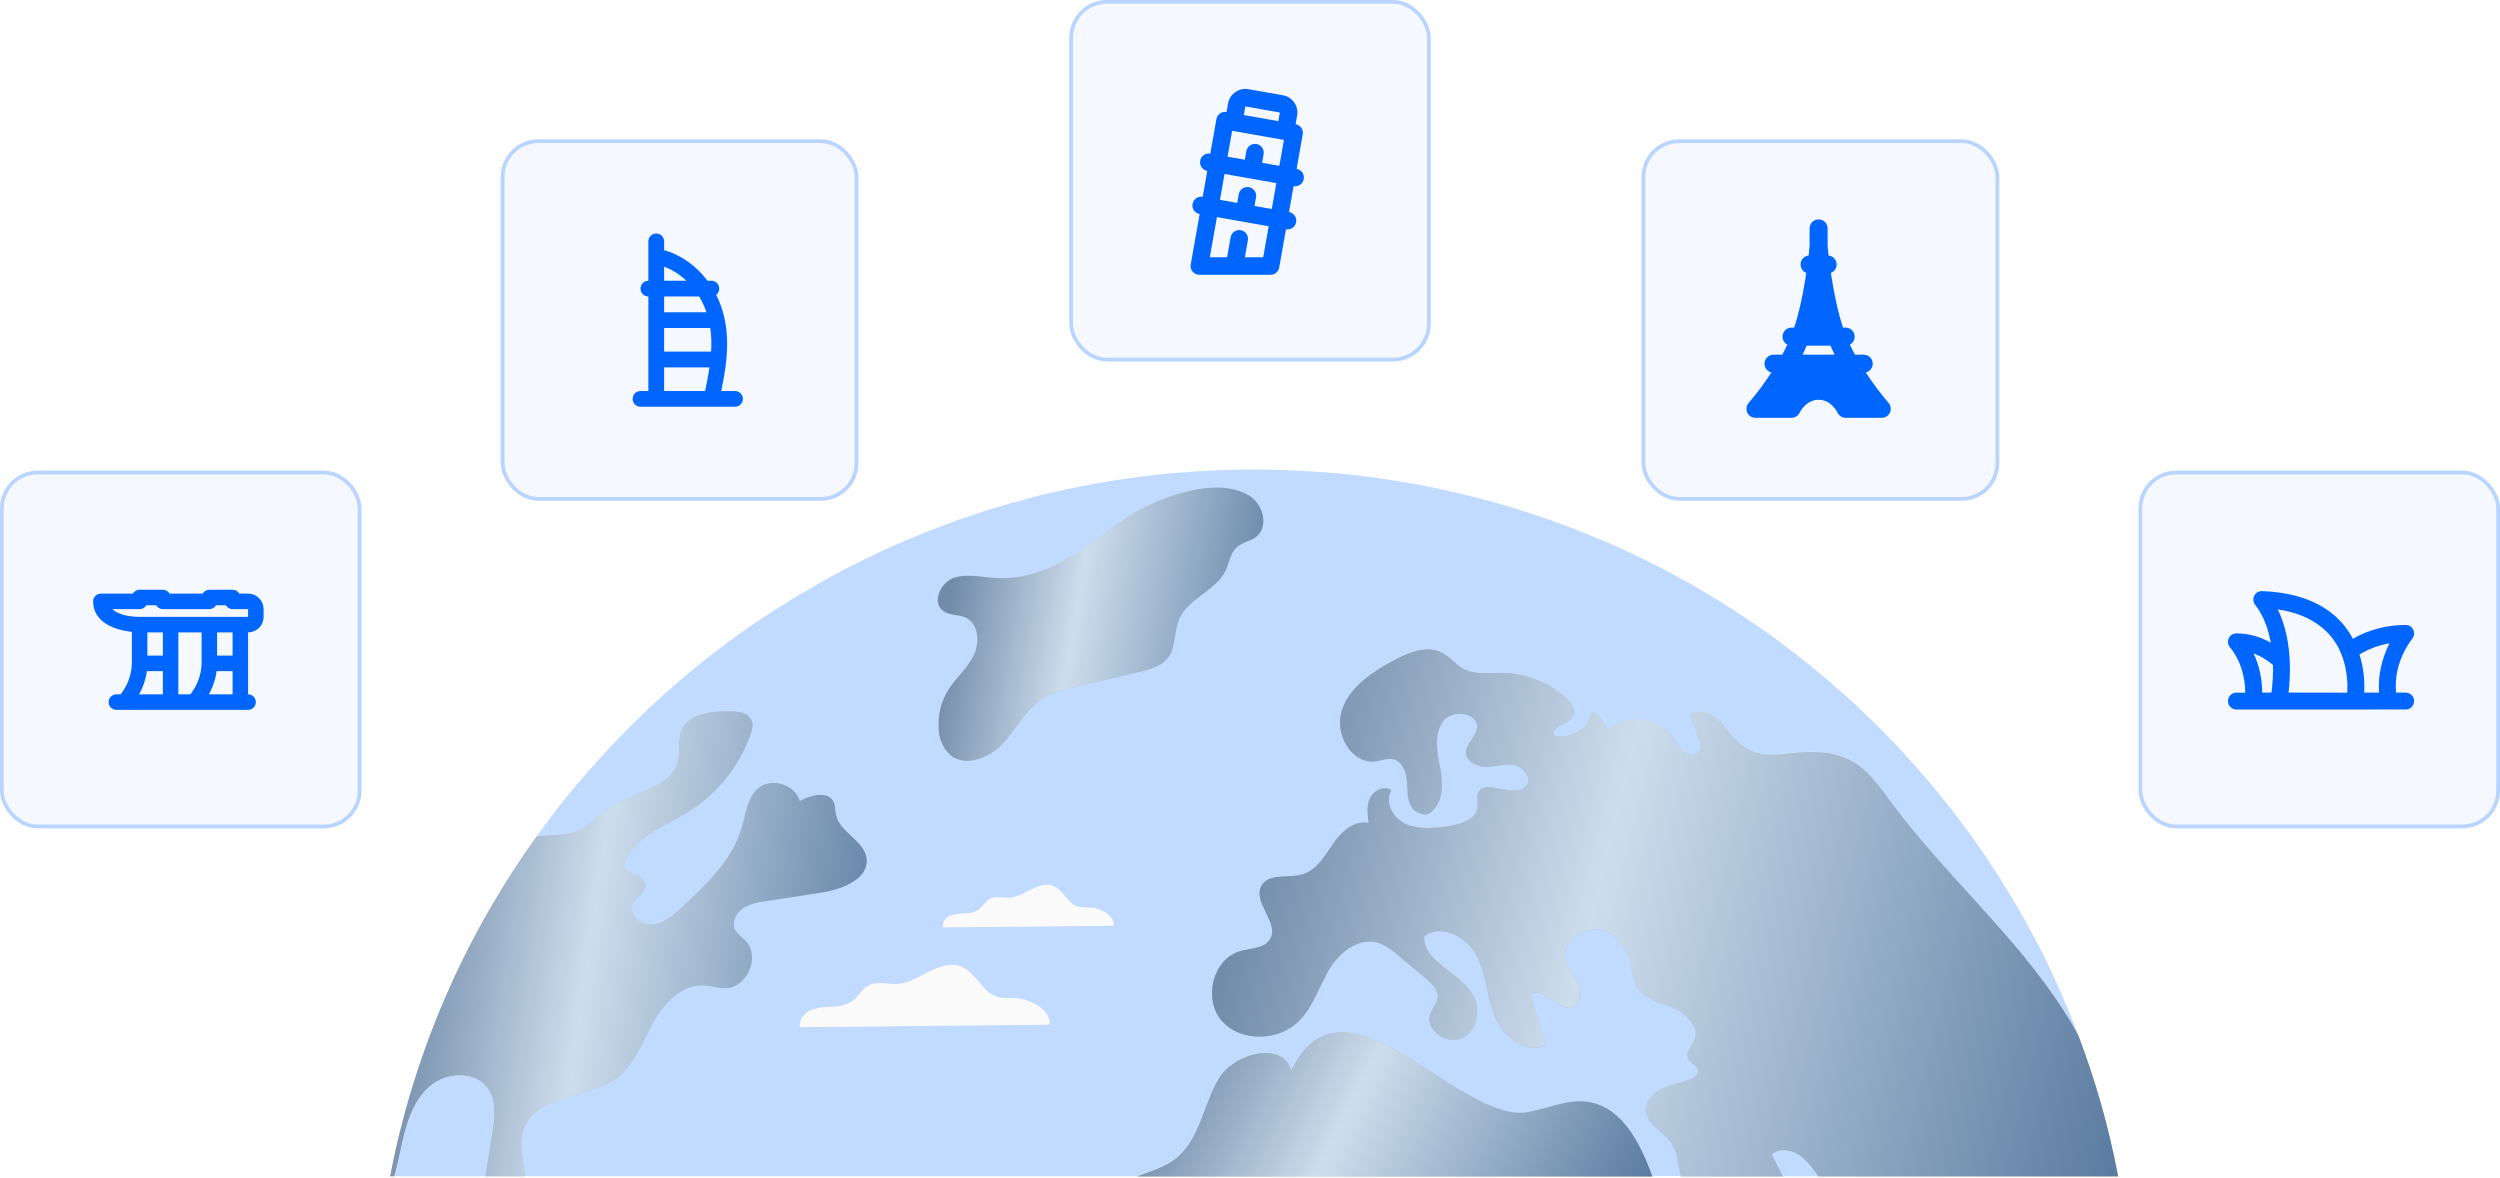 <svg width="664" height="313" viewBox="0 0 664 313" fill="none" xmlns="http://www.w3.org/2000/svg">
<g filter="url(#filter0_b_401_4233)">
<rect y="125" width="96" height="95" rx="10" fill="#EDF4FF" fill-opacity="0.5"/>
<rect x="0.5" y="125.5" width="95" height="94" rx="9.5" stroke="#B9D5FF" style="mix-blend-mode:multiply"/>
</g>
<g filter="url(#filter1_b_401_4233)">
<rect x="133" y="37" width="95" height="96" rx="10" fill="#EDF4FF" fill-opacity="0.5"/>
<rect x="133.5" y="37.5" width="94" height="95" rx="9.5" stroke="#B9D5FF" style="mix-blend-mode:multiply"/>
</g>
<g filter="url(#filter2_b_401_4233)">
<rect x="284" width="96" height="96" rx="10" fill="#EDF4FF" fill-opacity="0.5"/>
<rect x="284.5" y="0.5" width="95" height="95" rx="9.5" stroke="#B9D5FF" style="mix-blend-mode:multiply"/>
</g>
<path fill-rule="evenodd" clip-rule="evenodd" d="M326.177 27.459C326.604 25.042 328.823 23.391 331.227 23.635L331.571 23.682L340.742 25.299C343.159 25.726 344.81 27.945 344.567 30.349L344.519 30.693L344.114 32.986C345.29 33.193 346.103 34.249 346.035 35.413L346.003 35.683L344.386 44.854C345.652 45.077 346.498 46.284 346.274 47.55C346.067 48.726 345.011 49.539 343.847 49.471L343.577 49.439L342.365 56.317C343.631 56.54 344.476 57.748 344.253 59.014C344.046 60.19 342.988 61.002 341.824 60.934L341.554 60.902L339.753 71.059C339.572 72.078 338.745 72.844 337.739 72.964L337.46 72.981H318.549C317.86 72.981 317.207 72.676 316.765 72.148C316.385 71.696 316.194 71.12 316.223 70.538L316.256 70.247L318.627 56.859C317.362 56.636 316.518 55.428 316.741 54.163C316.948 52.987 318.004 52.174 319.168 52.243L319.438 52.274L320.651 45.396C319.384 45.173 318.539 43.965 318.762 42.699C318.969 41.524 320.025 40.711 321.189 40.779L321.459 40.811L323.076 31.64C323.183 31.032 323.528 30.492 324.033 30.137C324.455 29.842 324.96 29.697 325.468 29.719L325.773 29.752L326.177 27.459ZM323.213 57.668L321.325 68.325H325.915L326.849 63.024C327.072 61.758 328.28 60.912 329.546 61.135C330.812 61.359 331.658 62.566 331.435 63.832L330.643 68.325H335.509L336.969 60.094L323.213 57.668ZM325.236 46.205L324.023 53.083L328.608 53.891L329.013 51.599C329.236 50.333 330.443 49.487 331.71 49.711C332.885 49.918 333.699 50.974 333.63 52.137L333.598 52.407L333.194 54.7L337.779 55.508L338.992 48.63L325.236 46.205ZM327.257 34.742L326.044 41.62L330.63 42.428L331.034 40.135C331.257 38.869 332.465 38.024 333.731 38.247C334.997 38.47 335.843 39.678 335.619 40.944L335.215 43.237L339.801 44.045L341.013 37.167L327.257 34.742ZM330.763 28.268L330.358 30.56L339.529 32.177L339.934 29.885L330.763 28.268Z" fill="#0066FF"/>
<g filter="url(#filter3_b_401_4233)">
<rect x="436" y="37" width="95" height="96" rx="10" fill="#EDF4FF" fill-opacity="0.5"/>
<rect x="436.5" y="37.5" width="94" height="95" rx="9.5" stroke="#B9D5FF" style="mix-blend-mode:multiply"/>
</g>
<g filter="url(#filter4_b_401_4233)">
<rect x="568" y="125" width="96" height="95" rx="10" fill="#EDF4FF" fill-opacity="0.5"/>
<rect x="568.5" y="125.5" width="95" height="94" rx="9.5" stroke="#B9D5FF" style="mix-blend-mode:multiply"/>
</g>
<path fill-rule="evenodd" clip-rule="evenodd" d="M483.02 58.269C484.343 58.269 485.415 59.342 485.415 60.665V65.352C485.489 66.191 485.58 67.028 485.676 67.865C486.876 67.995 487.811 69.012 487.811 70.247C487.811 71.263 487.177 72.132 486.284 72.48L486.435 73.47C487.094 77.691 488.091 82.743 489.506 87.015H490.206C491.529 87.015 492.602 88.088 492.602 89.411C492.602 90.333 492.081 91.133 491.317 91.534C491.744 92.433 492.203 93.325 492.684 94.202H494.997C496.32 94.202 497.393 95.274 497.393 96.597C497.393 97.731 496.605 98.681 495.548 98.93C497.394 101.728 499.389 104.464 501.591 106.998C502.21 107.705 502.358 108.709 501.97 109.565C501.581 110.421 500.728 110.971 499.789 110.971H490.206C489.375 110.971 488.612 110.541 488.178 109.85L488.031 109.579C487.721 108.939 487.275 108.361 486.78 107.853C485.905 106.957 484.688 106.18 483.02 106.18C481.351 106.18 480.135 106.957 479.259 107.853C478.867 108.255 478.502 108.708 478.213 109.198L478.008 109.579C477.617 110.427 476.768 110.971 475.833 110.971H466.251C465.311 110.971 464.458 110.421 464.07 109.565C463.684 108.714 463.838 107.698 464.451 106.995C466.653 104.46 468.643 101.732 470.492 98.93C469.434 98.681 468.647 97.731 468.647 96.597C468.647 95.274 469.719 94.202 471.042 94.202H473.355C473.836 93.325 474.296 92.433 474.722 91.534C473.959 91.133 473.438 90.333 473.438 89.411C473.438 88.088 474.51 87.015 475.833 87.015H476.533C477.791 83.218 478.719 78.804 479.372 74.906L479.756 72.48C478.862 72.132 478.229 71.263 478.229 70.247C478.229 69.012 479.163 67.995 480.364 67.865C480.459 67.028 480.55 66.191 480.624 65.352V60.665C480.624 59.342 481.697 58.269 483.02 58.269ZM486.189 91.806H479.851L479.32 93.01L478.754 94.202H487.285L486.72 93.01L486.189 91.806Z" fill="#0066FF"/>
<path d="M593.997 188.455C592.756 188.455 591.75 187.449 591.75 186.208C591.75 185.055 592.617 184.105 593.735 183.975L596.343 183.963C596.314 179.68 595.043 175.242 592.271 171.915C591.051 170.451 592.092 168.229 593.997 168.229C597.313 168.229 600.375 169.153 603.114 170.69C602.469 167.095 601.227 163.528 598.965 160.619C597.792 159.111 598.916 156.921 600.825 156.994C613.075 157.465 620.919 162.11 624.928 169.646C629.167 167.217 634.067 165.982 638.944 165.982C640.795 165.982 641.852 168.096 640.741 169.577C637.084 174.454 635.992 179.534 636.389 183.962L638.944 183.96C640.185 183.96 641.191 184.966 641.191 186.208C641.191 187.36 640.323 188.31 639.206 188.44L593.997 188.455ZM598.552 173.528C600.087 176.765 600.824 180.388 600.84 183.963L603.306 183.96C603.626 181.525 603.761 179.061 603.699 176.605C602.117 175.299 600.476 174.271 598.552 173.528ZM604.993 161.869C606.025 163.988 606.73 166.236 607.265 168.528C608.378 173.609 608.424 178.959 607.837 183.961L623.428 183.964C623.62 180.664 623.204 176.997 621.8 173.553C618.919 166.487 612.281 162.899 604.993 161.869ZM634.64 170.854L634.617 170.859C631.839 171.359 629.077 172.356 626.672 173.847C627.764 177.277 628.092 180.748 627.93 183.963L631.879 183.961C631.544 179.38 632.612 174.941 634.64 170.854Z" fill="#0066FF"/>
<path fill-rule="evenodd" clip-rule="evenodd" d="M43.255 156.638C43.932 156.638 44.533 156.965 44.908 157.469L45.038 157.667H53.821C54.137 157.12 54.698 156.732 55.354 156.653L55.604 156.638H61.778C62.455 156.638 63.056 156.965 63.431 157.469L63.561 157.667H65.894C68.064 157.667 69.842 159.346 69.999 161.476L70.011 161.783V163.841C70.011 166.011 68.331 167.789 66.201 167.946L65.894 167.957V184.422C67.031 184.422 67.952 185.344 67.952 186.481C67.952 187.536 67.158 188.406 66.134 188.525L65.894 188.539H30.906C29.769 188.539 28.848 187.617 28.848 186.481C28.848 185.425 29.642 184.555 30.666 184.436L30.906 184.422H32.026C33.76 182.241 34.799 179.563 34.994 176.786L35.022 176.19V167.825C34.006 167.713 32.687 167.502 31.344 167.099C29.911 166.669 28.302 165.977 27.021 164.824C25.681 163.618 24.732 161.926 24.732 159.725C24.732 158.669 25.526 157.8 26.55 157.681L26.79 157.667H35.298C35.614 157.12 36.175 156.732 36.83 156.653L37.081 156.638H43.255ZM53.545 167.957H47.371V184.422H50.55C52.407 182.085 53.468 179.178 53.545 176.19V167.957ZM61.778 178.248H57.531C57.28 180.211 56.678 182.062 55.81 183.783L55.472 184.422H61.778V178.248ZM43.255 178.248H39.008C38.725 180.456 37.998 182.523 36.949 184.422H43.255V178.248ZM61.778 167.957H57.662V174.132H61.778V167.957ZM43.255 167.957H39.139V174.132H43.255V167.957ZM41.472 160.754H38.863C38.547 161.301 37.986 161.689 37.331 161.768L37.081 161.783H29.795C31.523 163.316 34.314 163.762 36.6 163.832L37.082 163.841H65.894V161.783H61.778C61.101 161.783 60.5 161.456 60.125 160.951L59.995 160.754H57.386C57.07 161.301 56.509 161.689 55.854 161.768L55.604 161.783H43.255C42.578 161.783 41.977 161.456 41.602 160.951L41.472 160.754Z" fill="#0066FF"/>
<path fill-rule="evenodd" clip-rule="evenodd" d="M174.3 62.014C175.455 62.014 176.392 62.951 176.392 64.106V66.476C177.398 66.72 178.487 67.117 179.587 67.647C181.555 68.595 183.712 70.037 185.715 72.04C186.477 72.801 187.214 73.642 187.91 74.565H188.943C190.098 74.565 191.035 75.502 191.035 76.657C191.035 77.327 190.72 77.923 190.231 78.306C191.983 81.79 193.127 86.094 193.127 91.3C193.127 95.517 192.419 99.732 191.558 103.852H195.218C196.374 103.852 197.31 104.788 197.31 105.943C197.31 107.099 196.374 108.035 195.218 108.035C186.851 108.035 178.484 108.035 170.116 108.035C168.961 108.035 168.024 107.099 168.024 105.943C168.024 104.788 168.961 103.852 170.116 103.852H172.208V78.749C171.053 78.749 170.116 77.812 170.116 76.657C170.116 75.502 171.053 74.565 172.208 74.565V64.106C172.208 62.951 173.144 62.014 174.3 62.014ZM176.392 70.838V74.565H182.31C180.61 72.97 178.6 71.619 176.392 70.838ZM185.698 78.749H176.392V82.933H187.641C187.112 81.375 186.448 79.984 185.698 78.749ZM188.644 87.117H176.392V93.392H188.871C189.019 91.091 188.925 89.011 188.644 87.117ZM188.423 97.576H176.392V103.852H187.279C187.6 102.388 188.07 100.054 188.423 97.576Z" fill="#0066FF"/>
<path d="M437.121 294.984C436.935 292.431 439.083 290.162 441.45 289.066C443.817 287.97 446.48 287.598 448.913 286.611C449.878 286.206 450.952 285.515 450.985 284.485C450.985 282.951 448.848 282.293 448.289 280.902C447.697 279.291 449.385 277.8 450.064 276.222C451.576 272.639 447.806 269.022 444.146 267.554C440.486 266.085 436.124 265.033 434.425 261.526C433.804 259.839 433.406 258.078 433.242 256.288C432.387 251.904 429.099 247.586 424.595 246.852C420.091 246.118 415.017 250.14 415.751 254.523C416.201 256.978 418.042 258.907 419.039 261.099C420.036 263.291 419.784 266.732 417.417 267.466C413.538 268.639 409.8 261.614 406.546 264.025C407.883 268.529 409.176 273.022 410.502 277.559C405.406 280.124 399.302 275.477 397.121 270.206C394.94 264.934 394.863 258.984 392.277 253.931C389.691 248.879 382.699 245.088 378.26 248.671C378.041 255.181 386.732 257.811 390.578 263.082C393.351 266.885 392.946 273.066 388.836 275.477C384.726 277.888 378.304 273.691 379.849 269.263C380.408 267.729 381.702 266.447 381.844 264.792C381.997 262.754 380.255 261.099 378.666 259.784C376.189 257.701 373.712 255.652 371.236 253.603C369.714 252.162 367.918 251.044 365.953 250.315C360.847 248.847 355.751 252.945 353.044 257.449C350.337 261.953 348.835 267.312 345.098 271.049C339.739 276.529 329.569 276.869 324.539 271.126C319.509 265.384 322.063 254.688 329.493 252.551C332.309 251.784 335.849 251.849 337.339 249.394C339.926 245.011 332.528 239.531 335.082 235.148C337.033 231.783 342.216 233.318 345.986 232.178C349.756 231.038 351.827 227.312 354.041 224.101C356.255 220.89 359.663 217.701 363.51 218.534C363.214 216.342 362.918 213.898 363.915 211.882C364.912 209.865 367.729 208.517 369.57 209.832C367.685 212.912 369.942 217.186 373.23 218.72C376.518 220.254 380.365 219.893 383.992 219.487C387.619 219.082 392.167 217.734 392.463 214.15C392.573 212.978 392.124 211.739 392.573 210.643C394.162 206.358 402.151 212.243 405.22 208.813C406.995 207.016 405.033 203.838 402.557 203.246C400.08 202.654 397.559 203.542 395.05 203.619C392.54 203.695 389.461 202.413 389.351 199.925C389.241 197.438 392.014 195.717 392.31 193.35C392.792 189.251 385.734 188.188 383.291 191.52C380.847 194.851 381.702 199.421 382.436 203.476C383.17 207.531 383.586 212.331 380.551 215.18C379.258 217.12 375.893 216.101 374.786 214.084C373.68 212.068 373.899 209.547 373.69 207.246C373.482 204.945 372.474 202.271 370.184 201.646C368.595 201.208 366.896 201.975 365.263 202.194C358.83 202.961 354.359 194.731 356.386 188.66C358.414 182.588 364.222 178.643 369.888 175.509C374.03 173.24 379.17 171.125 383.269 173.426C385.187 174.522 386.556 176.309 388.408 177.416C391.696 179.311 395.696 178.621 399.422 178.687C405.328 178.848 411.001 181.026 415.499 184.857C417.165 186.358 418.71 188.846 417.417 190.643C416.124 192.44 411.992 192.944 412.694 195.18C417.077 196.605 422.261 193.273 422.743 188.78C423.812 189.254 424.734 190.005 425.416 190.955C426.098 191.904 426.515 193.019 426.623 194.183C431.324 189.471 440.343 190.161 444.157 195.619C445.187 197.043 445.932 198.764 447.445 199.75C448.957 200.736 451.511 200.221 451.697 198.501C451.73 197.948 451.628 197.395 451.401 196.89C450.513 194.402 449.593 191.958 448.705 189.503C452.135 187.673 456.201 190.534 458.568 193.602C467.215 205.054 473.396 198.172 485.593 200.035C493.845 201.284 497.462 206.512 502.119 212.835C516.366 232.298 535.248 248.244 548.224 268.584C549.594 270.699 550.854 272.858 552.038 275.05C551.819 274.502 551.632 273.954 551.402 273.406C546.329 260.197 540.018 247.497 532.553 235.477C530.964 232.923 529.331 230.392 527.676 227.904C526.635 226.37 525.561 224.802 524.487 223.301C523.128 221.328 521.681 219.422 520.235 217.526C519.139 215.98 517.944 214.49 516.761 213.021C515.95 212.002 515.095 210.972 514.251 209.953C513.407 208.934 512.399 207.652 511.369 206.512L508.256 202.961C507.961 202.599 507.632 202.238 507.259 201.865C506.163 200.627 505.067 199.421 503.895 198.216C503.815 198.068 503.703 197.941 503.566 197.843C503.27 197.514 502.941 197.186 502.602 196.857C501.681 195.838 500.684 194.84 499.719 193.854C498.13 192.254 496.497 190.643 494.843 189.109C493.473 187.75 492.07 186.468 490.623 185.186C489.363 184.09 488.114 182.928 486.821 181.821C485.527 180.714 484.3 179.629 483.007 178.61C481.451 177.295 479.862 176.013 478.24 174.731C473.768 171.18 469.162 167.826 464.42 164.67C463.237 163.87 462.086 163.103 460.902 162.336C459.719 161.569 458.502 160.791 457.319 160.067C456.135 159.344 454.919 158.566 453.691 157.876C452.464 157.185 451.259 156.418 450.031 155.684C449.034 155.092 448.08 154.588 447.072 154.029C446.585 153.722 446.08 153.444 445.56 153.196C443.456 152.023 441.308 150.884 439.16 149.832C438.064 149.284 437.023 148.736 435.872 148.221C434.513 147.519 433.099 146.862 431.697 146.248C431.498 146.13 431.289 146.031 431.072 145.952C429.812 145.36 428.562 144.78 427.258 144.232C425.45 143.464 423.642 142.697 421.779 141.963C419.707 141.119 417.636 140.286 415.521 139.508C413.198 138.632 410.863 137.799 408.496 137.032C406.129 136.264 403.729 135.453 401.329 134.719C398.929 133.985 396.518 133.327 394.074 132.67C389.274 131.399 384.397 130.259 379.477 129.273C379.388 129.252 379.3 129.226 379.214 129.196C377.329 128.834 375.444 128.473 373.559 128.177C373.438 128.139 373.313 128.113 373.186 128.1C372.375 127.957 371.532 127.815 370.677 127.705C367.159 127.114 363.619 126.61 360.025 126.237C359.597 126.165 359.165 126.118 358.731 126.094C357.701 125.941 356.66 125.875 355.586 125.766C353.23 125.546 350.863 125.36 348.452 125.218C346.041 125.075 343.465 124.922 340.945 124.845C338.424 124.768 335.696 124.703 333.076 124.703C326.128 124.703 319.25 125.006 312.44 125.612C310.819 125.722 309.229 125.875 307.64 126.051C306.051 126.226 304.353 126.423 302.643 126.642C300.934 126.862 299.355 127.081 297.69 127.333C296.024 127.585 294.402 127.848 292.736 128.144C291.333 128.363 289.887 128.615 288.484 128.911C285.01 129.568 281.569 130.292 278.172 131.103C276.583 131.464 274.993 131.87 273.404 132.308C271.815 132.747 270.215 133.152 268.67 133.59C266.04 134.325 263.487 135.125 260.944 135.925C258.873 136.626 256.769 137.317 254.741 138.018C254.684 138.023 254.631 138.046 254.588 138.084C252.484 138.818 250.445 139.585 248.374 140.396L248.045 140.506C246.16 141.229 244.275 141.996 242.423 142.774C240.089 143.717 237.799 144.747 235.541 145.766C233.623 146.643 231.738 147.519 229.886 148.44C228.034 149.36 225.897 150.413 223.935 151.432L223.716 151.552C221.831 152.539 219.946 153.558 218.094 154.621C216.242 155.684 214.291 156.813 212.406 157.909C210.631 159.004 208.9 160.024 207.157 161.119C206.489 161.525 205.864 161.963 205.195 162.402C203.354 163.574 201.579 164.78 199.716 166.018C197.524 167.52 195.332 169.098 193.217 170.665C191.321 172.057 189.48 173.481 187.661 174.906C177.214 183.162 167.494 192.298 158.609 202.216C155.463 205.646 152.504 209.164 149.622 212.747C147.178 215.816 144.811 218.928 142.554 222.15C143.145 222.074 143.748 221.997 144.329 221.964C147.617 221.712 151.178 221.822 154.192 220.386C156.965 219.038 158.926 216.583 161.436 214.83C167.869 210.293 178.412 209.449 180.143 201.843C180.735 199.29 180.034 196.506 180.998 194.051C182.806 189.481 188.987 188.824 193.941 188.901C196.045 188.901 198.521 189.197 199.486 191.016C200.187 192.298 199.782 193.909 199.256 195.268C196.143 203.89 190.151 211.175 182.291 215.893C175.858 219.772 167.464 222.764 165.688 230.008C166.576 232.463 171.091 232.276 171.453 234.841C171.716 236.879 169.053 237.942 168.088 239.772C166.685 242.446 169.907 245.701 172.976 245.548C176.044 245.394 178.598 243.214 180.844 241.164C187.573 234.983 194.642 228.32 197.075 219.553C198.171 215.926 198.489 211.684 201.458 209.273C204.976 206.413 211.267 208.397 212.417 212.747C215.333 211.136 219.881 209.931 221.393 212.934C221.919 214.03 221.766 215.235 222.029 216.364C222.982 221.043 229.459 223.17 230.127 227.882C230.894 233.361 223.837 236.156 218.324 237C213.338 237.767 208.341 238.534 203.354 239.334C201.156 239.491 199.027 240.167 197.141 241.307C195.365 242.622 194.258 245.109 195.288 247.049C196.043 248.032 196.915 248.919 197.886 249.69C202.028 253.778 198.62 262.227 192.779 262.414C190.784 262.49 188.823 261.756 186.828 261.68C180.91 261.427 176.22 266.578 173.403 271.74C170.587 276.902 168.483 282.787 163.759 286.294C156.088 291.959 143.014 290.677 139.321 299.357C137.841 302.864 138.608 306.809 139.2 310.579C139.299 311.171 139.376 311.784 139.452 312.398H301.975C305.361 311.05 309.032 310.053 311.925 307.905C318.589 302.973 319.476 293.57 323.673 286.469C327.871 279.367 340.978 276.376 342.95 284.409C356.846 254.995 387.554 298.655 405.811 295.368C411.116 294.414 416.288 291.894 421.625 292.639C430.82 293.91 435.675 303.696 438.886 312.365H446.557C445.68 309.318 445.724 305.965 443.938 303.379C441.801 300.398 437.417 298.655 437.121 294.984ZM313.175 164.407C311.739 167.695 312.386 171.837 310.183 174.709C308.429 176.977 305.394 177.788 302.588 178.446L284.922 182.599C282.274 183.083 279.714 183.963 277.328 185.207C272.703 187.947 270.237 193.12 266.665 197.109C263.092 201.098 256.692 203.958 252.473 200.638C251.516 199.773 250.742 198.726 250.198 197.557C249.654 196.387 249.35 195.121 249.306 193.832C248.986 190.124 249.87 186.412 251.826 183.246C253.832 179.958 256.911 177.448 258.61 174.04C260.308 170.632 259.969 165.624 256.418 164.024C254.533 163.158 252.155 163.498 250.478 162.281C247.464 160.089 249.623 154.895 253.119 153.58C256.615 152.265 260.506 153.295 264.243 153.525C277.777 154.38 287.739 145.612 297.92 138.325C305.843 132.659 322.709 125.963 331.893 131.749C335.542 134.062 336.978 140.001 333.537 142.61C331.991 143.771 329.865 144.034 328.43 145.328C326.709 146.884 326.468 149.426 325.482 151.519C322.95 156.933 315.553 158.906 313.175 164.407Z" fill="#C1DAFF"/>
<g opacity="0.3">
<path d="M310.183 174.708C312.374 171.837 311.739 167.727 313.174 164.407C315.553 158.927 322.95 156.933 325.514 151.519C326.501 149.426 326.742 146.883 328.462 145.327C329.898 144.034 332.024 143.771 333.569 142.609C337.01 140.001 335.575 134.061 331.925 131.749C322.764 125.963 305.898 132.659 297.952 138.324C287.771 145.612 277.81 154.379 264.275 153.525C260.538 153.294 256.659 152.275 253.152 153.579C249.645 154.883 247.497 160.078 250.511 162.281C252.187 163.497 254.566 163.158 256.45 164.023C259.946 165.623 260.297 170.599 258.642 174.04C256.987 177.481 253.864 180.002 251.859 183.245C249.903 186.412 249.019 190.124 249.338 193.832C249.383 195.121 249.687 196.387 250.231 197.556C250.775 198.725 251.548 199.773 252.505 200.637C256.724 203.925 263.135 201.109 266.697 197.109C270.259 193.109 272.736 187.947 277.36 185.207C279.747 183.962 282.307 183.083 284.955 182.599L302.621 178.445C305.393 177.788 308.429 177.01 310.183 174.708Z" fill="black"/>
<path d="M421.625 292.649C416.288 291.904 411.116 294.425 405.811 295.378C387.554 298.666 356.846 254.961 342.95 284.419C341.011 276.419 327.871 279.433 323.673 286.534C319.476 293.636 318.588 303.038 311.925 307.97C309.032 310.162 305.35 311.115 301.975 312.463H438.886C435.675 303.707 430.842 293.92 421.625 292.649Z" fill="black"/>
<path d="M230.116 227.903C229.448 223.191 222.971 221.065 222.017 216.385C221.754 215.29 221.908 214.007 221.382 212.955C219.869 209.952 215.321 211.158 212.406 212.769C211.223 208.385 204.932 206.435 201.447 209.295C198.499 211.706 198.16 215.947 197.064 219.575C194.631 228.342 187.562 235.005 180.833 241.186C178.642 243.235 176.033 245.427 172.965 245.569C169.896 245.712 166.674 242.468 168.077 239.794C169.041 237.964 171.704 236.901 171.441 234.862C171.08 232.298 166.565 232.484 165.677 230.029C167.452 222.786 175.847 219.794 182.28 215.914C190.14 211.197 196.132 203.912 199.245 195.289C199.771 193.93 200.176 192.319 199.475 191.037C198.51 189.218 196.034 188.922 193.929 188.922C188.976 188.845 182.795 189.503 180.987 194.073C180.022 196.528 180.724 199.311 180.132 201.865C178.4 209.47 167.858 210.314 161.425 214.851C158.915 216.605 156.954 219.059 154.181 220.407C151.189 221.843 147.671 221.733 144.318 221.986C143.737 221.986 143.134 222.095 142.543 222.172C140.526 224.941 138.572 227.786 136.679 230.709C134.787 233.631 132.961 236.572 131.2 239.531C122.854 253.656 116.064 268.644 110.948 284.233C109.136 289.705 107.536 295.261 106.148 300.901C105.212 304.701 104.38 308.54 103.649 312.419H104.745C105.479 309.877 106.027 307.334 106.487 305.121C106.608 304.562 106.717 304.025 106.827 303.51C108.054 298.03 109.863 292.211 114.192 288.507C118.52 284.803 126.104 284.408 129.468 288.989C131.868 292.277 131.32 296.781 130.696 300.803C130.071 304.825 129.468 308.518 128.844 312.419H139.441C139.364 311.806 139.288 311.192 139.189 310.6C138.597 306.83 137.83 302.929 139.31 299.378C143.003 290.611 156.132 291.981 163.748 286.315C168.472 282.808 170.587 276.912 173.392 271.761C176.198 266.611 180.899 261.449 186.817 261.701C188.812 261.778 190.773 262.512 192.768 262.435C198.609 262.249 202.017 253.8 197.875 249.712C196.904 248.941 196.032 248.054 195.277 247.071C194.247 245.131 195.354 242.687 197.129 241.328C199.015 240.188 201.145 239.512 203.343 239.356C208.33 238.556 213.327 237.788 218.313 237.021C223.826 236.188 230.883 233.361 230.116 227.903Z" fill="black"/>
<path d="M557.967 292.901C557.09 289.888 556.169 286.896 555.183 283.926C554.197 280.956 553.156 278.019 552.049 275.093C550.865 272.901 549.605 270.709 548.235 268.627C535.259 248.287 516.454 232.342 502.13 212.879C497.473 206.555 493.856 201.328 485.604 200.078C473.407 198.215 467.226 205.098 458.579 193.646C456.245 190.577 452.179 187.717 448.716 189.547C449.604 192.002 450.524 194.446 451.412 196.933C451.639 197.438 451.741 197.991 451.708 198.544C451.522 200.265 448.935 200.736 447.456 199.794C445.976 198.851 445.264 197.087 444.168 195.662C440.321 190.182 431.302 189.514 426.634 194.226C426.526 193.062 426.109 191.948 425.427 190.998C424.745 190.049 423.823 189.298 422.754 188.824C422.272 193.317 417.066 196.648 412.705 195.224C412.003 193.032 415.992 192.583 417.428 190.687C418.864 188.791 417.176 186.402 415.51 184.9C411.011 181.063 405.333 178.882 399.422 178.719C395.696 178.654 391.663 179.344 388.408 177.448C386.524 176.352 385.187 174.522 383.269 173.459C379.17 171.158 374.03 173.273 369.888 175.541C364.222 178.654 358.381 182.566 356.386 188.692C354.392 194.818 358.83 202.939 365.263 202.226C366.885 202.007 368.551 201.24 370.184 201.679C372.474 202.303 373.471 204.966 373.69 207.279C373.91 209.591 373.614 212.068 374.786 214.117C375.959 216.166 379.258 217.186 380.551 215.213C383.586 212.364 383.214 207.542 382.436 203.509C381.658 199.476 380.847 194.873 383.291 191.552C385.734 188.232 392.792 189.284 392.31 193.383C392.014 195.794 389.241 197.547 389.351 199.958C389.461 202.369 392.529 203.761 395.05 203.651C397.57 203.542 400.113 202.665 402.557 203.279C405 203.892 406.995 207.048 405.22 208.846C402.151 212.276 394.162 206.391 392.573 210.676C392.124 211.772 392.573 213.01 392.463 214.183C392.167 217.766 387.619 219.081 383.992 219.52C380.365 219.958 376.529 220.287 373.23 218.753C369.932 217.218 367.685 212.944 369.57 209.865C367.729 208.55 364.912 209.865 363.915 211.914C362.918 213.964 363.214 216.298 363.51 218.566C359.663 217.734 356.222 220.944 354.041 224.134C351.86 227.323 349.723 231.082 345.986 232.21C342.249 233.339 337.033 231.816 335.082 235.18C332.528 239.564 339.926 245.12 337.339 249.427C335.849 251.882 332.309 251.816 329.493 252.583C322.062 254.665 319.476 265.416 324.539 271.159C329.602 276.901 339.739 276.573 345.098 271.082C348.835 267.312 350.348 262.019 353.044 257.482C355.74 252.945 360.847 248.879 365.953 250.348C367.918 251.077 369.714 252.195 371.236 253.635C373.712 255.685 376.189 257.734 378.666 259.816C380.255 261.131 381.954 262.786 381.844 264.824C381.702 266.479 380.408 267.761 379.849 269.296C378.304 273.679 384.77 277.92 388.836 275.509C392.902 273.099 393.351 266.918 390.578 263.115C386.732 257.844 378.041 255.213 378.26 248.704C382.699 245.12 389.691 248.879 392.277 253.964C394.863 259.049 394.94 265.011 397.121 270.238C399.302 275.466 405.406 280.156 410.502 277.592C409.176 273.055 407.883 268.561 406.546 264.057C409.833 261.646 413.538 268.671 417.417 267.498C419.784 266.764 420.08 263.4 419.039 261.131C417.998 258.863 416.201 256.967 415.751 254.556C415.017 250.096 420.047 246.106 424.595 246.885C429.143 247.663 432.387 251.904 433.242 256.32C433.406 258.111 433.804 259.872 434.425 261.559C436.124 265.066 440.53 266.129 444.146 267.586C447.763 269.044 451.576 272.671 450.064 276.255C449.363 277.833 447.697 279.323 448.289 280.934C448.848 282.359 450.985 282.984 450.985 284.518C450.985 285.548 449.889 286.238 448.913 286.644C446.48 287.63 443.817 287.959 441.45 289.099C439.083 290.238 436.935 292.463 437.121 295.017C437.417 298.677 441.823 300.43 443.894 303.466C445.68 306.052 445.636 309.406 446.513 312.452H473.582C472.607 310.502 471.642 308.562 470.656 306.611C472.848 304.781 476.311 305.515 478.568 307.345C480.213 308.851 481.65 310.569 482.842 312.452H562.58C561.324 305.826 559.786 299.309 557.967 292.901Z" fill="black"/>
</g>
<path d="M325.514 151.519C326.5 149.426 326.741 146.883 328.462 145.327C329.898 144.034 332.024 143.771 333.569 142.609C337.01 140.001 335.574 134.061 331.925 131.749C322.763 125.963 305.897 132.659 297.952 138.324C287.771 145.612 277.809 154.379 264.275 153.525C260.538 153.294 256.658 152.275 253.152 153.579C249.645 154.883 247.497 160.078 250.51 162.281C252.187 163.497 254.565 163.158 256.45 164.023C259.946 165.623 260.297 170.599 258.642 174.04C256.987 177.481 253.864 180.002 251.858 183.245C249.902 186.412 249.018 190.124 249.338 193.832C249.383 195.121 249.686 196.387 250.23 197.556C250.774 198.725 251.548 199.773 252.505 200.637C256.724 203.925 263.135 201.109 266.697 197.109C270.259 193.109 272.735 187.947 277.36 185.207C279.747 183.962 282.307 183.083 284.955 182.599L302.621 178.445C305.426 177.788 308.462 176.977 310.215 174.708C312.407 171.837 311.771 167.727 313.207 164.407C315.552 158.905 322.95 156.933 325.514 151.519Z" fill="url(#paint0_linear_401_4233)" fill-opacity="0.75"/>
<path d="M421.625 292.65C416.288 291.905 411.115 294.425 405.811 295.379C387.553 298.666 356.846 254.962 342.95 284.42C341.01 276.419 327.871 279.433 323.673 286.535C319.476 293.636 318.588 303.039 311.925 307.97C309.032 310.162 305.35 311.116 301.974 312.464H438.885C435.674 303.707 430.842 293.921 421.625 292.65Z" fill="url(#paint1_linear_401_4233)" fill-opacity="0.75"/>
<path d="M555.172 283.927C554.185 280.957 553.144 278.02 552.037 275.094C550.854 272.902 549.594 270.71 548.224 268.628C535.248 248.288 516.443 232.342 502.119 212.879C497.461 206.556 493.845 201.328 485.593 200.079C473.395 198.216 467.215 205.098 458.568 193.646C456.234 190.578 452.168 187.717 448.705 189.547C449.592 192.002 450.513 194.446 451.401 196.934C451.628 197.439 451.729 197.992 451.697 198.545C451.51 200.265 448.924 200.737 447.444 199.794C445.965 198.852 445.253 197.087 444.157 195.663C440.31 190.183 431.291 189.514 426.622 194.227C426.514 193.063 426.098 191.948 425.416 190.999C424.734 190.049 423.811 189.298 422.743 188.824C422.261 193.317 417.055 196.649 412.693 195.224C411.992 193.032 415.981 192.583 417.417 190.687C418.852 188.791 417.165 186.402 415.499 184.901C411 181.063 405.322 178.882 399.411 178.72C395.685 178.654 391.652 179.345 388.397 177.449C386.512 176.353 385.175 174.523 383.257 173.46C379.159 171.158 374.019 173.273 369.876 175.542C364.211 178.654 358.369 182.566 356.375 188.693C354.38 194.819 358.819 202.939 365.252 202.227C366.874 202.008 368.539 201.241 370.172 201.679C372.463 202.304 373.46 204.967 373.679 207.279C373.898 209.591 373.603 212.068 374.775 214.117C375.948 216.167 379.246 217.186 380.54 215.213C383.575 212.364 383.203 207.542 382.425 203.509C381.646 199.476 380.835 194.873 383.279 191.553C385.723 188.232 392.781 189.284 392.299 193.383C392.003 195.794 389.23 197.547 389.34 199.958C389.449 202.369 392.518 203.761 395.038 203.652C397.559 203.542 400.101 202.665 402.545 203.279C404.989 203.893 406.984 207.049 405.208 208.846C402.14 212.276 394.151 206.391 392.562 210.676C392.112 211.772 392.562 213.011 392.452 214.183C392.156 217.767 387.608 219.082 383.981 219.52C380.353 219.959 376.518 220.287 373.219 218.753C369.92 217.219 367.674 212.945 369.559 209.865C367.718 208.55 364.901 209.865 363.904 211.915C362.907 213.964 363.202 216.298 363.498 218.567C359.652 217.734 356.211 220.945 354.03 224.134C351.849 227.323 349.712 231.082 345.975 232.211C342.238 233.34 337.021 231.816 335.071 235.181C332.517 239.564 339.914 245.121 337.328 249.427C335.838 251.882 332.298 251.817 329.481 252.584C322.051 254.666 319.465 265.417 324.528 271.159C329.591 276.902 339.728 276.573 345.087 271.083C348.824 267.313 350.337 262.019 353.032 257.482C355.728 252.945 360.835 248.88 365.942 250.348C367.906 251.077 369.703 252.195 371.224 253.636C373.701 255.685 376.178 257.734 378.655 259.817C380.244 261.132 381.942 262.787 381.833 264.825C381.69 266.48 380.397 267.762 379.838 269.296C378.293 273.68 384.759 277.921 388.825 275.51C392.89 273.099 393.34 266.918 390.567 263.115C386.72 257.844 378.03 255.214 378.249 248.704C382.688 245.121 389.679 248.88 392.266 253.965C394.852 259.05 394.929 265.011 397.11 270.239C399.29 275.466 405.395 280.157 410.491 277.592C409.165 273.055 407.871 268.562 406.534 264.058C409.822 261.647 413.526 268.672 417.406 267.499C419.773 266.765 420.069 263.4 419.028 261.132C417.987 258.863 416.189 256.967 415.74 254.556C415.006 250.096 420.036 246.107 424.584 246.885C429.132 247.663 432.376 251.904 433.231 256.321C433.394 258.111 433.792 259.872 434.414 261.559C436.113 265.066 440.518 266.129 444.135 267.587C447.751 269.044 451.565 272.672 450.053 276.255C449.351 277.833 447.686 279.324 448.277 280.935C448.836 282.359 450.973 282.984 450.973 284.518C450.973 285.548 449.877 286.239 448.902 286.644C446.469 287.631 443.806 287.959 441.439 289.099C439.072 290.239 436.924 292.464 437.11 295.017C437.406 298.677 441.812 300.431 443.883 303.466C445.669 306.053 445.625 309.406 446.502 312.453H473.582C472.606 310.502 471.642 308.562 470.656 306.612C472.847 304.782 476.311 305.516 478.568 307.346C480.212 308.852 481.65 310.569 482.842 312.453H562.58C561.323 305.877 559.782 299.371 557.955 292.935C557.079 289.888 556.158 286.896 555.172 283.927Z" fill="url(#paint2_linear_401_4233)" fill-opacity="0.75"/>
<path d="M478.568 307.313C476.31 305.516 472.836 304.748 470.656 306.579C471.642 308.529 472.606 310.469 473.582 312.42H482.842C481.649 310.536 480.212 308.819 478.568 307.313Z" fill="#C1DAFF"/>
<path d="M139.331 299.379C143.024 290.611 156.153 291.981 163.77 286.315C168.493 282.809 170.608 276.913 173.414 271.762C176.219 266.611 180.921 261.449 186.839 261.702C188.833 261.778 190.795 262.513 192.789 262.436C198.631 262.249 202.039 253.8 197.896 249.712C196.926 248.941 196.054 248.054 195.299 247.071C194.269 245.131 195.376 242.688 197.151 241.329C199.037 240.189 201.167 239.513 203.365 239.356C208.351 238.556 213.349 237.789 218.335 237.022C223.814 236.178 230.905 233.361 230.138 227.904C229.469 223.192 222.992 221.065 222.039 216.386C221.776 215.29 221.929 214.008 221.403 212.956C219.891 209.953 215.343 211.158 212.428 212.769C211.244 208.386 204.954 206.435 201.469 209.295C198.521 211.706 198.181 215.948 197.085 219.575C194.652 228.342 187.584 235.005 180.855 241.186C178.663 243.236 176.055 245.427 172.986 245.57C169.918 245.712 166.696 242.468 168.099 239.794C169.063 237.964 171.726 236.901 171.463 234.863C171.102 232.298 166.586 232.485 165.699 230.03C167.474 222.786 175.869 219.794 182.302 215.915C190.162 211.197 196.154 203.912 199.266 195.29C199.792 193.931 200.198 192.32 199.496 191.038C198.532 189.218 196.055 188.923 193.951 188.923C188.998 188.846 182.817 189.503 181.008 194.073C180.044 196.528 180.745 199.312 180.154 201.865C178.422 209.471 167.88 210.315 161.447 214.852C158.937 216.605 156.975 219.06 154.203 220.408C151.211 221.844 147.693 221.734 144.34 221.986C143.759 221.986 143.156 222.096 142.564 222.172C140.533 224.941 138.571 227.787 136.679 230.709C134.787 233.632 132.96 236.572 131.2 239.531C122.854 253.657 116.063 268.645 110.947 284.233C109.136 289.705 107.535 295.262 106.147 300.902C105.212 304.701 104.379 308.54 103.649 312.42H104.745C105.479 309.877 106.027 307.335 106.487 305.121C106.608 304.562 106.717 304.025 106.827 303.51C108.054 298.031 109.862 292.211 114.191 288.507C118.52 284.803 126.104 284.409 129.468 288.989C131.868 292.277 131.32 296.781 130.696 300.803C130.071 304.825 129.468 308.518 128.843 312.42H139.441C139.364 311.806 139.287 311.192 139.189 310.601C138.597 306.831 137.83 302.886 139.331 299.379Z" fill="url(#paint3_linear_401_4233)" fill-opacity="0.75"/>
<path d="M129.468 288.99C126.104 284.376 118.509 284.814 114.203 288.507C109.896 292.201 108.065 297.987 106.838 303.51C106.728 304.014 106.619 304.606 106.498 305.121C106.038 307.313 105.49 309.877 104.756 312.42H128.866C129.479 308.54 130.097 304.668 130.718 300.803C131.321 296.781 131.868 292.277 129.468 288.99Z" fill="#C1DAFF"/>
<path d="M278.752 272.167C279.267 268.474 274.062 265.449 270.149 265.131C268.286 264.978 266.357 265.263 264.593 264.649C260.768 263.312 259.234 258.38 255.508 256.802C252.713 255.63 249.502 256.671 246.796 258.03C244.089 259.389 241.415 261.109 238.401 261.318C235.771 261.482 232.921 260.507 230.609 261.789C228.899 262.742 228.001 264.726 226.423 265.887C224.777 266.901 222.875 267.418 220.943 267.378C219.021 267.326 217.106 267.639 215.299 268.298C213.546 269.098 212.099 270.94 212.461 272.824L278.752 272.167Z" fill="#FAFAFA"/>
<path d="M295.804 245.877C296.144 243.356 292.582 241.285 289.908 241.066C288.628 241.111 287.348 241.001 286.094 240.737C283.475 239.816 282.434 236.441 279.881 235.356C277.963 234.556 275.771 235.268 273.919 236.2C272.067 237.131 270.226 238.304 268.165 238.446C266.357 238.556 264.406 237.887 262.828 238.764C261.656 239.422 261.042 240.781 259.957 241.57C258.836 242.272 257.532 242.627 256.209 242.589C254.891 242.56 253.58 242.775 252.341 243.225C251.727 243.465 251.207 243.896 250.858 244.455C250.509 245.013 250.348 245.669 250.401 246.326L295.804 245.877Z" fill="#FAFAFA"/>
<defs>
<filter id="filter0_b_401_4233" x="-2" y="123" width="100" height="99" filterUnits="userSpaceOnUse" color-interpolation-filters="sRGB">
<feFlood flood-opacity="0" result="BackgroundImageFix"/>
<feGaussianBlur in="BackgroundImageFix" stdDeviation="1"/>
<feComposite in2="SourceAlpha" operator="in" result="effect1_backgroundBlur_401_4233"/>
<feBlend mode="normal" in="SourceGraphic" in2="effect1_backgroundBlur_401_4233" result="shape"/>
</filter>
<filter id="filter1_b_401_4233" x="131" y="35" width="99" height="100" filterUnits="userSpaceOnUse" color-interpolation-filters="sRGB">
<feFlood flood-opacity="0" result="BackgroundImageFix"/>
<feGaussianBlur in="BackgroundImageFix" stdDeviation="1"/>
<feComposite in2="SourceAlpha" operator="in" result="effect1_backgroundBlur_401_4233"/>
<feBlend mode="normal" in="SourceGraphic" in2="effect1_backgroundBlur_401_4233" result="shape"/>
</filter>
<filter id="filter2_b_401_4233" x="282" y="-2" width="100" height="100" filterUnits="userSpaceOnUse" color-interpolation-filters="sRGB">
<feFlood flood-opacity="0" result="BackgroundImageFix"/>
<feGaussianBlur in="BackgroundImageFix" stdDeviation="1"/>
<feComposite in2="SourceAlpha" operator="in" result="effect1_backgroundBlur_401_4233"/>
<feBlend mode="normal" in="SourceGraphic" in2="effect1_backgroundBlur_401_4233" result="shape"/>
</filter>
<filter id="filter3_b_401_4233" x="434" y="35" width="99" height="100" filterUnits="userSpaceOnUse" color-interpolation-filters="sRGB">
<feFlood flood-opacity="0" result="BackgroundImageFix"/>
<feGaussianBlur in="BackgroundImageFix" stdDeviation="1"/>
<feComposite in2="SourceAlpha" operator="in" result="effect1_backgroundBlur_401_4233"/>
<feBlend mode="normal" in="SourceGraphic" in2="effect1_backgroundBlur_401_4233" result="shape"/>
</filter>
<filter id="filter4_b_401_4233" x="566" y="123" width="100" height="99" filterUnits="userSpaceOnUse" color-interpolation-filters="sRGB">
<feFlood flood-opacity="0" result="BackgroundImageFix"/>
<feGaussianBlur in="BackgroundImageFix" stdDeviation="1"/>
<feComposite in2="SourceAlpha" operator="in" result="effect1_backgroundBlur_401_4233"/>
<feBlend mode="normal" in="SourceGraphic" in2="effect1_backgroundBlur_401_4233" result="shape"/>
</filter>
<linearGradient id="paint0_linear_401_4233" x1="249.076" y1="180.92" x2="368.078" y2="200.795" gradientUnits="userSpaceOnUse">
<stop stop-color="#5C7EA7"/>
<stop offset="0.276" stop-color="#D5EBFF"/>
<stop offset="0.917" stop-color="#003472"/>
</linearGradient>
<linearGradient id="paint1_linear_401_4233" x1="301.974" y1="301.293" x2="456.813" y2="378.881" gradientUnits="userSpaceOnUse">
<stop stop-color="#5C7EA7"/>
<stop offset="0.276" stop-color="#D5EBFF"/>
<stop offset="0.917" stop-color="#003472"/>
</linearGradient>
<linearGradient id="paint2_linear_401_4233" x1="321.902" y1="271.623" x2="643.747" y2="349.188" gradientUnits="userSpaceOnUse">
<stop stop-color="#5C7EA7"/>
<stop offset="0.276" stop-color="#D5EBFF"/>
<stop offset="0.917" stop-color="#003472"/>
</linearGradient>
<linearGradient id="paint3_linear_401_4233" x1="103.649" y1="276.398" x2="279.082" y2="301.596" gradientUnits="userSpaceOnUse">
<stop stop-color="#5C7EA7"/>
<stop offset="0.276" stop-color="#D5EBFF"/>
<stop offset="0.917" stop-color="#003472"/>
</linearGradient>
</defs>
</svg>
